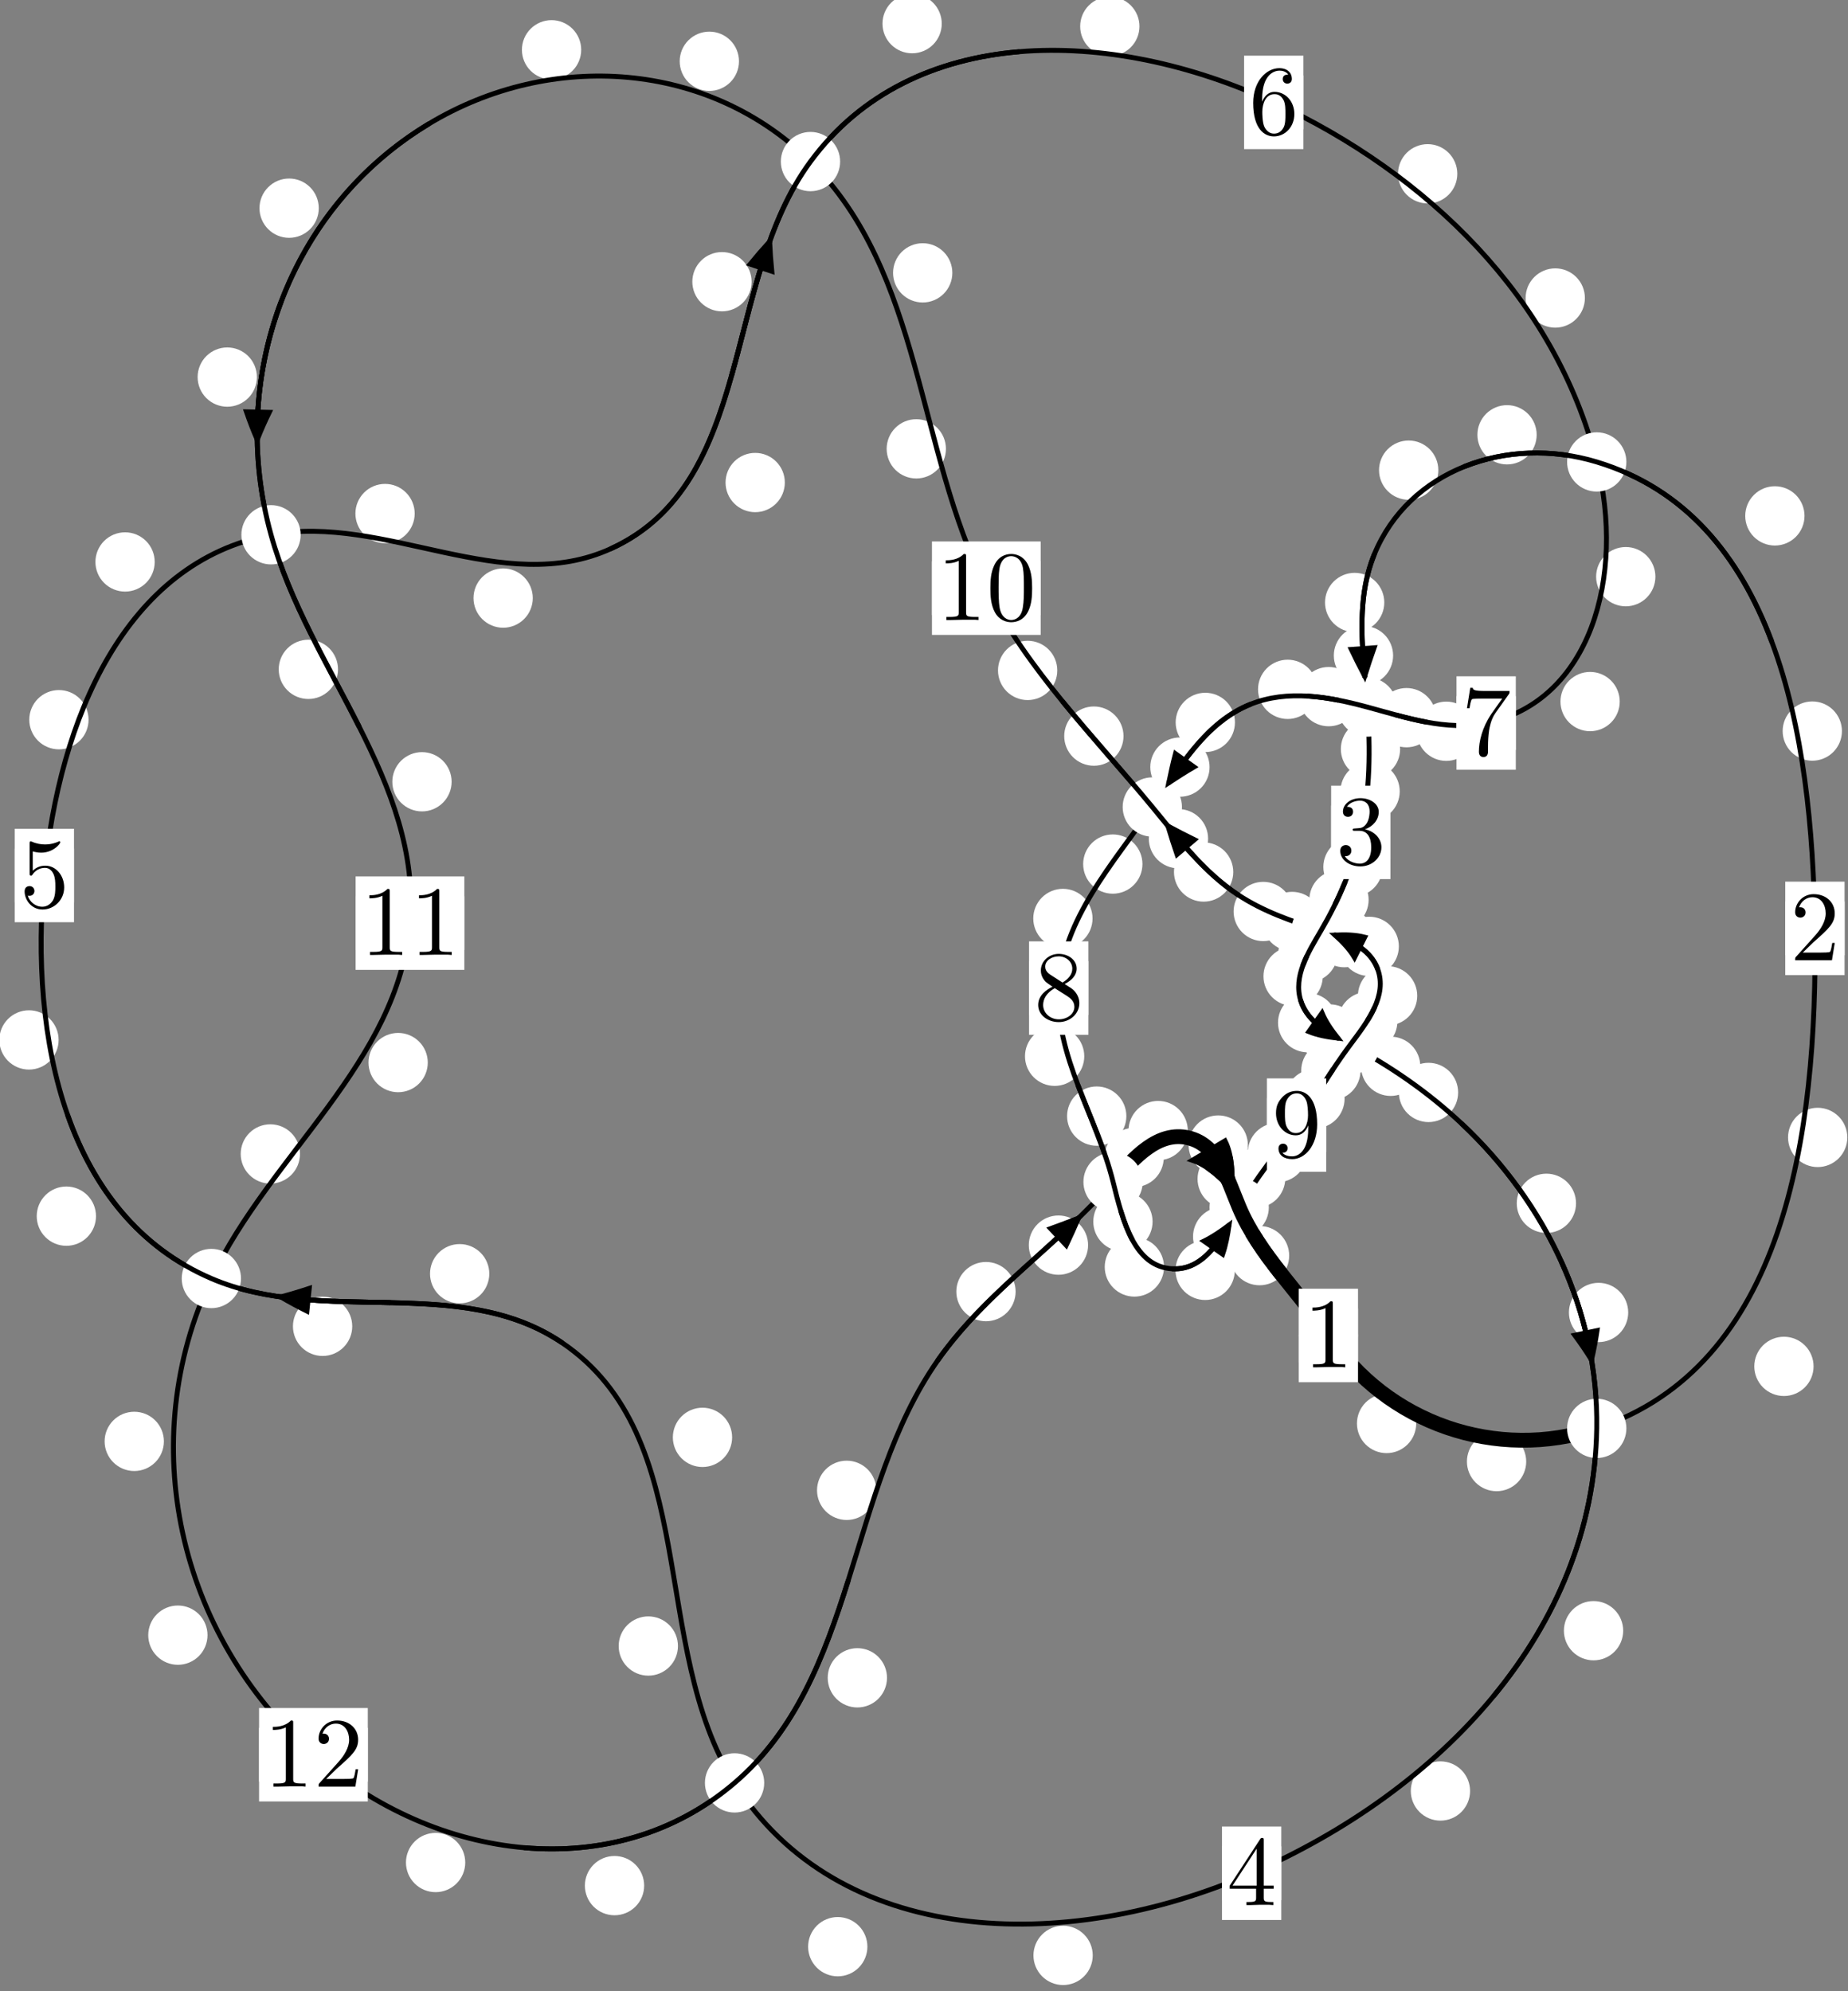 <?xml version="1.0"?>
<!-- Created by MetaPost 1.999 on 2021.07.06:0005 -->
<svg version="1.1" xmlns="http://www.w3.org/2000/svg" xmlns:xlink="http://www.w3.org/1999/xlink" width="186.335" height="200.723" viewBox="0 0 186.335 200.723">
<rect x="0" y="0" width="186.335" height="200.723" fill="#808080" stroke="none"/>
<!-- Original BoundingBox: -161.067429 -56.119904 25.267227 144.603531 -->
  <defs>
    <g transform="scale(0.01,0.01)" id="GLYPHcmr10_48">
      <path style="fill-rule: evenodd;" d="M460 -320C460 -400,455 -480,420 -554C374 -650,292 -666,250 -666C190 -666,117 -640,76 -547C44 -478,39 -400,39 -320C39 -245,43 -155,84 -79C127 2,200 22,249 22C303 22,379 1,423 -94C455 -163,460 -241,460 -320M249 -0C210 -0,151 -25,133 -121C122 -181,122 -273,122 -332C122 -396,122 -462,130 -516C149 -635,224 -644,249 -644C282 -644,348 -626,367 -527C377 -471,377 -395,377 -332C377 -257,377 -189,366 -125C351 -30,294 -0,249 -0"></path>
    </g>
    <g transform="scale(0.01,0.01)" id="GLYPHcmr10_49">
      <path style="fill-rule: evenodd;" d="M294 -640C294 -664,294 -666,271 -666C209 -602,121 -602,89 -602L89 -571C109 -571,168 -571,220 -597L220 -79C220 -43,217 -31,127 -31L95 -31L95 -0L257 -0L130 -3L217 -3L257 -3L297 -3L384 -3L419 -0L419 -31L387 -31C297 -31,294 -42,294 -79"></path>
    </g>
    <g transform="scale(0.01,0.01)" id="GLYPHcmr10_50">
      <path style="fill-rule: evenodd;" d="M127 -77L233 -180C389 -318,449 -372,449 -472C449 -586,359 -666,237 -666C124 -666,50 -574,50 -485C50 -429,100 -429,103 -429C120 -429,155 -441,155 -482C155 -508,137 -534,102 -534C94 -534,92 -534,89 -533C112 -598,166 -635,224 -635C315 -635,358 -554,358 -472C358 -392,308 -313,253 -251L61 -37C50 -26,50 -24,50 -0L421 -0L449 -174L424 -174C419 -144,412 -100,402 -85C395 -77,329 -77,307 -77"></path>
    </g>
    <g transform="scale(0.01,0.01)" id="GLYPHcmr10_51">
      <path style="fill-rule: evenodd;" d="M290 -352C372 -379,430 -449,430 -528C430 -610,342 -666,246 -666C145 -666,69 -606,69 -530C69 -497,91 -478,120 -478C151 -478,171 -500,171 -529C171 -579,124 -579,109 -579C140 -628,206 -641,242 -641C283 -641,338 -619,338 -529C338 -517,336 -459,310 -415C280 -367,246 -364,221 -363C213 -362,189 -360,182 -360C174 -359,167 -358,167 -348C167 -337,174 -337,191 -337L235 -337C317 -337,354 -269,354 -171C354 -35,285 -6,241 -6C198 -6,123 -23,88 -82C123 -77,154 -99,154 -137C154 -173,127 -193,98 -193C74 -193,42 -179,42 -135C42 -44,135 22,244 22C366 22,457 -69,457 -171C457 -253,394 -331,290 -352"></path>
    </g>
    <g transform="scale(0.01,0.01)" id="GLYPHcmr10_52">
      <path style="fill-rule: evenodd;" d="M294 -165L294 -78C294 -42,292 -31,218 -31L197 -31L197 -0L332 -0L238 -3L290 -3L332 -3L374 -3L427 -3L468 -0L468 -31L447 -31C373 -31,371 -42,371 -78L371 -165L471 -165L471 -196L371 -196L371 -651C371 -671,371 -677,355 -677C346 -677,343 -677,335 -665L28 -196L28 -165M300 -196L56 -196L300 -569"></path>
    </g>
    <g transform="scale(0.01,0.01)" id="GLYPHcmr10_53">
      <path style="fill-rule: evenodd;" d="M449 -201C449 -320,367 -420,259 -420C211 -420,168 -404,132 -369L132 -564C152 -558,185 -551,217 -551C340 -551,410 -642,410 -655C410 -661,407 -666,400 -666C399 -666,397 -666,392 -663C372 -654,323 -634,256 -634C216 -634,170 -641,123 -662C115 -665,113 -665,111 -665C101 -665,101 -657,101 -641L101 -345C101 -327,101 -319,115 -319C122 -319,124 -322,128 -328C139 -344,176 -398,257 -398C309 -398,334 -352,342 -334C358 -297,360 -258,360 -208C360 -173,360 -113,336 -71C312 -32,275 -6,229 -6C156 -6,99 -59,82 -118C85 -117,88 -116,99 -116C132 -116,149 -141,149 -165C149 -189,132 -214,99 -214C85 -214,50 -207,50 -161C50 -75,119 22,231 22C347 22,449 -74,449 -201"></path>
    </g>
    <g transform="scale(0.01,0.01)" id="GLYPHcmr10_54">
      <path style="fill-rule: evenodd;" d="M132 -328L132 -352C132 -605,256 -641,307 -641C331 -641,373 -635,395 -601C380 -601,340 -601,340 -556C340 -525,364 -510,386 -510C402 -510,432 -519,432 -558C432 -618,388 -666,305 -666C177 -666,42 -537,42 -316C42 -49,158 22,251 22C362 22,457 -72,457 -204C457 -331,368 -427,257 -427C189 -427,152 -376,132 -328M251 -6C188 -6,158 -66,152 -81C134 -128,134 -208,134 -226C134 -304,166 -404,256 -404C272 -404,318 -404,349 -342C367 -305,367 -254,367 -205C367 -157,367 -107,350 -71C320 -11,274 -6,251 -6"></path>
    </g>
    <g transform="scale(0.01,0.01)" id="GLYPHcmr10_55">
      <path style="fill-rule: evenodd;" d="M476 -609C485 -621,485 -623,485 -644L242 -644C120 -644,118 -657,114 -676L89 -676L56 -470L81 -470C84 -486,93 -549,106 -561C113 -567,191 -567,204 -567L411 -567C400 -551,321 -442,299 -409C209 -274,176 -135,176 -33C176 -23,176 22,222 22C268 22,268 -23,268 -33L268 -84C268 -139,271 -194,279 -248C283 -271,297 -357,341 -419"></path>
    </g>
    <g transform="scale(0.01,0.01)" id="GLYPHcmr10_56">
      <path style="fill-rule: evenodd;" d="M163 -457C117 -487,113 -521,113 -538C113 -599,178 -641,249 -641C322 -641,386 -589,386 -517C386 -460,347 -412,287 -377M309 -362C381 -399,430 -451,430 -517C430 -609,341 -666,250 -666C150 -666,69 -592,69 -499C69 -481,71 -436,113 -389C124 -377,161 -352,186 -335C128 -306,42 -250,42 -151C42 -45,144 22,249 22C362 22,457 -61,457 -168C457 -204,446 -249,408 -291C389 -312,373 -322,309 -362M209 -320L332 -242C360 -223,407 -193,407 -132C407 -58,332 -6,250 -6C164 -6,92 -68,92 -151C92 -209,124 -273,209 -320"></path>
    </g>
    <g transform="scale(0.01,0.01)" id="GLYPHcmr10_57">
      <path style="fill-rule: evenodd;" d="M367 -318L367 -286C367 -52,263 -6,205 -6C188 -6,134 -8,107 -42C151 -42,159 -71,159 -88C159 -119,135 -134,113 -134C97 -134,67 -125,67 -86C67 -19,121 22,206 22C335 22,457 -114,457 -329C457 -598,342 -666,253 -666C198 -666,149 -648,106 -603C65 -558,42 -516,42 -441C42 -316,130 -218,242 -218C303 -218,344 -260,367 -318M243 -241C227 -241,181 -241,150 -304C132 -341,132 -391,132 -440C132 -494,132 -541,153 -578C180 -628,218 -641,253 -641C299 -641,332 -607,349 -562C361 -530,365 -467,365 -421C365 -338,331 -241,243 -241"></path>
    </g>
  </defs>
  <path d="M142.799 143.507C142.799 142.714,142.484 141.954,141.924 141.393C141.363 140.833,140.603 140.518,139.811 140.518C139.018 140.518,138.258 140.833,137.697 141.393C137.137 141.954,136.822 142.714,136.822 143.507C136.822 144.299,137.137 145.06,137.697 145.62C138.258 146.181,139.018 146.495,139.811 146.495C140.603 146.495,141.363 146.181,141.924 145.62C142.484 145.06,142.799 144.299,142.799 143.507Z" style="fill: rgb(100%,100%,100%);stroke: none;"></path>
  <path d="M136.928 134.633C136.928 133.841,136.613 133.081,136.052 132.52C135.492 131.96,134.732 131.645,133.939 131.645C133.146 131.645,132.386 131.96,131.826 132.52C131.265 133.081,130.95 133.841,130.95 134.633C130.95 135.426,131.265 136.186,131.826 136.747C132.386 137.307,133.146 137.622,133.939 137.622C134.732 137.622,135.492 137.307,136.052 136.747C136.613 136.186,136.928 135.426,136.928 134.633Z" style="fill: rgb(100%,100%,100%);stroke: none;"></path>
  <path d="M182.863 137.749C182.863 136.957,182.548 136.196,181.988 135.636C181.427 135.075,180.667 134.761,179.875 134.761C179.082 134.761,178.322 135.075,177.761 135.636C177.201 136.196,176.886 136.957,176.886 137.749C176.886 138.542,177.201 139.302,177.761 139.863C178.322 140.423,179.082 140.738,179.875 140.738C180.667 140.738,181.427 140.423,181.988 139.863C182.548 139.302,182.863 138.542,182.863 137.749Z" style="fill: rgb(100%,100%,100%);stroke: none;"></path>
  <path d="M153.888 147.345C153.888 146.552,153.573 145.792,153.013 145.232C152.452 144.671,151.692 144.356,150.9 144.356C150.107 144.356,149.347 144.671,148.786 145.232C148.226 145.792,147.911 146.552,147.911 147.345C147.911 148.138,148.226 148.898,148.786 149.458C149.347 150.019,150.107 150.334,150.9 150.334C151.692 150.334,152.452 150.019,153.013 149.458C153.573 148.898,153.888 148.138,153.888 147.345Z" style="fill: rgb(100%,100%,100%);stroke: none;"></path>
  <path d="M185.724 73.702C185.724 72.91,185.409 72.15,184.849 71.589C184.288 71.029,183.528 70.714,182.735 70.714C181.943 70.714,181.183 71.029,180.622 71.589C180.062 72.15,179.747 72.91,179.747 73.702C179.747 74.495,180.062 75.255,180.622 75.816C181.183 76.376,181.943 76.691,182.735 76.691C183.528 76.691,184.288 76.376,184.849 75.816C185.409 75.255,185.724 74.495,185.724 73.702Z" style="fill: rgb(100%,100%,100%);stroke: none;"></path>
  <path d="M186.267 114.668C186.267 113.875,185.952 113.115,185.392 112.555C184.831 111.994,184.071 111.679,183.278 111.679C182.486 111.679,181.726 111.994,181.165 112.555C180.605 113.115,180.29 113.875,180.29 114.668C180.29 115.461,180.605 116.221,181.165 116.781C181.726 117.342,182.486 117.657,183.278 117.657C184.071 117.657,184.831 117.342,185.392 116.781C185.952 116.221,186.267 115.461,186.267 114.668Z" style="fill: rgb(100%,100%,100%);stroke: none;"></path>
  <path d="M154.944 43.833C154.944 43.04,154.629 42.28,154.069 41.719C153.508 41.159,152.748 40.844,151.955 40.844C151.163 40.844,150.403 41.159,149.842 41.719C149.282 42.28,148.967 43.04,148.967 43.833C148.967 44.625,149.282 45.386,149.842 45.946C150.403 46.506,151.163 46.821,151.955 46.821C152.748 46.821,153.508 46.506,154.069 45.946C154.629 45.386,154.944 44.625,154.944 43.833Z" style="fill: rgb(100%,100%,100%);stroke: none;"></path>
  <path d="M181.95 52.009C181.95 51.216,181.635 50.456,181.075 49.895C180.514 49.335,179.754 49.02,178.961 49.02C178.169 49.02,177.408 49.335,176.848 49.895C176.287 50.456,175.973 51.216,175.973 52.009C175.973 52.801,176.287 53.561,176.848 54.122C177.408 54.682,178.169 54.997,178.961 54.997C179.754 54.997,180.514 54.682,181.075 54.122C181.635 53.561,181.95 52.801,181.95 52.009Z" style="fill: rgb(100%,100%,100%);stroke: none;"></path>
  <path d="M139.579 60.739C139.579 59.946,139.264 59.186,138.704 58.625C138.143 58.065,137.383 57.75,136.59 57.75C135.798 57.75,135.037 58.065,134.477 58.625C133.916 59.186,133.602 59.946,133.602 60.739C133.602 61.531,133.916 62.292,134.477 62.852C135.037 63.412,135.798 63.727,136.59 63.727C137.383 63.727,138.143 63.412,138.704 62.852C139.264 62.292,139.579 61.531,139.579 60.739Z" style="fill: rgb(100%,100%,100%);stroke: none;"></path>
  <path d="M145.027 47.398C145.027 46.605,144.712 45.845,144.151 45.284C143.591 44.724,142.831 44.409,142.038 44.409C141.245 44.409,140.485 44.724,139.925 45.284C139.364 45.845,139.049 46.605,139.049 47.398C139.049 48.19,139.364 48.95,139.925 49.511C140.485 50.071,141.245 50.386,142.038 50.386C142.831 50.386,143.591 50.071,144.151 49.511C144.712 48.95,145.027 48.19,145.027 47.398Z" style="fill: rgb(100%,100%,100%);stroke: none;"></path>
  <path d="M141.176 75.512C141.176 74.719,140.861 73.959,140.3 73.398C139.74 72.838,138.979 72.523,138.187 72.523C137.394 72.523,136.634 72.838,136.073 73.398C135.513 73.959,135.198 74.719,135.198 75.512C135.198 76.304,135.513 77.064,136.073 77.625C136.634 78.185,137.394 78.5,138.187 78.5C138.979 78.5,139.74 78.185,140.3 77.625C140.861 77.064,141.176 76.304,141.176 75.512Z" style="fill: rgb(100%,100%,100%);stroke: none;"></path>
  <path d="M140.468 66.089C140.468 65.297,140.153 64.537,139.592 63.976C139.032 63.416,138.272 63.101,137.479 63.101C136.686 63.101,135.926 63.416,135.366 63.976C134.805 64.537,134.49 65.297,134.49 66.089C134.49 66.882,134.805 67.642,135.366 68.203C135.926 68.763,136.686 69.078,137.479 69.078C138.272 69.078,139.032 68.763,139.592 68.203C140.153 67.642,140.468 66.882,140.468 66.089Z" style="fill: rgb(100%,100%,100%);stroke: none;"></path>
  <path d="M139.41 87.406C139.41 86.613,139.095 85.853,138.534 85.292C137.974 84.732,137.214 84.417,136.421 84.417C135.628 84.417,134.868 84.732,134.308 85.292C133.747 85.853,133.432 86.613,133.432 87.406C133.432 88.198,133.747 88.958,134.308 89.519C134.868 90.079,135.628 90.394,136.421 90.394C137.214 90.394,137.974 90.079,138.534 89.519C139.095 88.958,139.41 88.198,139.41 87.406Z" style="fill: rgb(100%,100%,100%);stroke: none;"></path>
  <path d="M141.136 79.78C141.136 78.987,140.821 78.227,140.261 77.666C139.7 77.106,138.94 76.791,138.148 76.791C137.355 76.791,136.595 77.106,136.034 77.666C135.474 78.227,135.159 78.987,135.159 79.78C135.159 80.572,135.474 81.332,136.034 81.893C136.595 82.453,137.355 82.768,138.148 82.768C138.94 82.768,139.7 82.453,140.261 81.893C140.821 81.332,141.136 80.572,141.136 79.78Z" style="fill: rgb(100%,100%,100%);stroke: none;"></path>
  <path d="M134.881 96.037C134.881 95.244,134.566 94.484,134.006 93.924C133.445 93.363,132.685 93.048,131.892 93.048C131.1 93.048,130.339 93.363,129.779 93.924C129.219 94.484,128.904 95.244,128.904 96.037C128.904 96.83,129.219 97.59,129.779 98.15C130.339 98.711,131.1 99.026,131.892 99.026C132.685 99.026,133.445 98.711,134.006 98.15C134.566 97.59,134.881 96.83,134.881 96.037Z" style="fill: rgb(100%,100%,100%);stroke: none;"></path>
  <path d="M137.999 90.716C137.999 89.923,137.684 89.163,137.123 88.602C136.563 88.042,135.802 87.727,135.01 87.727C134.217 87.727,133.457 88.042,132.896 88.602C132.336 89.163,132.021 89.923,132.021 90.716C132.021 91.508,132.336 92.269,132.896 92.829C133.457 93.39,134.217 93.705,135.01 93.705C135.802 93.705,136.563 93.39,137.123 92.829C137.684 92.269,137.999 91.508,137.999 90.716Z" style="fill: rgb(100%,100%,100%);stroke: none;"></path>
  <path d="M134.841 103.1C134.841 102.308,134.526 101.548,133.965 100.987C133.405 100.427,132.645 100.112,131.852 100.112C131.059 100.112,130.299 100.427,129.739 100.987C129.178 101.548,128.863 102.308,128.863 103.1C128.863 103.893,129.178 104.653,129.739 105.214C130.299 105.774,131.059 106.089,131.852 106.089C132.645 106.089,133.405 105.774,133.965 105.214C134.526 104.653,134.841 103.893,134.841 103.1Z" style="fill: rgb(100%,100%,100%);stroke: none;"></path>
  <path d="M133.374 98.423C133.374 97.631,133.059 96.87,132.498 96.31C131.938 95.749,131.178 95.435,130.385 95.435C129.592 95.435,128.832 95.749,128.272 96.31C127.711 96.87,127.396 97.631,127.396 98.423C127.396 99.216,127.711 99.976,128.272 100.537C128.832 101.097,129.592 101.412,130.385 101.412C131.178 101.412,131.938 101.097,132.498 100.537C133.059 99.976,133.374 99.216,133.374 98.423Z" style="fill: rgb(100%,100%,100%);stroke: none;"></path>
  <path d="M143.209 107.497C143.209 106.705,142.894 105.945,142.334 105.384C141.773 104.824,141.013 104.509,140.22 104.509C139.428 104.509,138.668 104.824,138.107 105.384C137.547 105.945,137.232 106.705,137.232 107.497C137.232 108.29,137.547 109.05,138.107 109.611C138.668 110.171,139.428 110.486,140.22 110.486C141.013 110.486,141.773 110.171,142.334 109.611C142.894 109.05,143.209 108.29,143.209 107.497Z" style="fill: rgb(100%,100%,100%);stroke: none;"></path>
  <path d="M137.073 104.242C137.073 103.449,136.758 102.689,136.198 102.128C135.637 101.568,134.877 101.253,134.085 101.253C133.292 101.253,132.532 101.568,131.971 102.128C131.411 102.689,131.096 103.449,131.096 104.242C131.096 105.034,131.411 105.794,131.971 106.355C132.532 106.915,133.292 107.23,134.085 107.23C134.877 107.23,135.637 106.915,136.198 106.355C136.758 105.794,137.073 105.034,137.073 104.242Z" style="fill: rgb(100%,100%,100%);stroke: none;"></path>
  <path d="M158.913 121.309C158.913 120.517,158.598 119.757,158.038 119.196C157.477 118.636,156.717 118.321,155.924 118.321C155.132 118.321,154.372 118.636,153.811 119.196C153.251 119.757,152.936 120.517,152.936 121.309C152.936 122.102,153.251 122.862,153.811 123.423C154.372 123.983,155.132 124.298,155.924 124.298C156.717 124.298,157.477 123.983,158.038 123.423C158.598 122.862,158.913 122.102,158.913 121.309Z" style="fill: rgb(100%,100%,100%);stroke: none;"></path>
  <path d="M147.025 110.133C147.025 109.34,146.71 108.58,146.15 108.02C145.589 107.459,144.829 107.144,144.036 107.144C143.244 107.144,142.484 107.459,141.923 108.02C141.363 108.58,141.048 109.34,141.048 110.133C141.048 110.926,141.363 111.686,141.923 112.246C142.484 112.807,143.244 113.122,144.036 113.122C144.829 113.122,145.589 112.807,146.15 112.246C146.71 111.686,147.025 110.926,147.025 110.133Z" style="fill: rgb(100%,100%,100%);stroke: none;"></path>
  <path d="M163.667 164.396C163.667 163.604,163.352 162.844,162.791 162.283C162.231 161.723,161.471 161.408,160.678 161.408C159.885 161.408,159.125 161.723,158.565 162.283C158.004 162.844,157.689 163.604,157.689 164.396C157.689 165.189,158.004 165.949,158.565 166.51C159.125 167.07,159.885 167.385,160.678 167.385C161.471 167.385,162.231 167.07,162.791 166.51C163.352 165.949,163.667 165.189,163.667 164.396Z" style="fill: rgb(100%,100%,100%);stroke: none;"></path>
  <path d="M164.173 132.315C164.173 131.522,163.858 130.762,163.298 130.201C162.737 129.641,161.977 129.326,161.184 129.326C160.392 129.326,159.632 129.641,159.071 130.201C158.511 130.762,158.196 131.522,158.196 132.315C158.196 133.107,158.511 133.867,159.071 134.428C159.632 134.988,160.392 135.303,161.184 135.303C161.977 135.303,162.737 134.988,163.298 134.428C163.858 133.867,164.173 133.107,164.173 132.315Z" style="fill: rgb(100%,100%,100%);stroke: none;"></path>
  <path d="M110.182 197.131C110.182 196.338,109.867 195.578,109.306 195.018C108.746 194.457,107.986 194.142,107.193 194.142C106.4 194.142,105.64 194.457,105.08 195.018C104.519 195.578,104.204 196.338,104.204 197.131C104.204 197.924,104.519 198.684,105.08 199.244C105.64 199.805,106.4 200.12,107.193 200.12C107.986 200.12,108.746 199.805,109.306 199.244C109.867 198.684,110.182 197.924,110.182 197.131Z" style="fill: rgb(100%,100%,100%);stroke: none;"></path>
  <path d="M148.229 180.557C148.229 179.764,147.914 179.004,147.354 178.443C146.793 177.883,146.033 177.568,145.24 177.568C144.448 177.568,143.687 177.883,143.127 178.443C142.567 179.004,142.252 179.764,142.252 180.557C142.252 181.349,142.567 182.109,143.127 182.67C143.687 183.23,144.448 183.545,145.24 183.545C146.033 183.545,146.793 183.23,147.354 182.67C147.914 182.109,148.229 181.349,148.229 180.557Z" style="fill: rgb(100%,100%,100%);stroke: none;"></path>
  <path d="M68.359 165.942C68.359 165.149,68.044 164.389,67.484 163.828C66.923 163.268,66.163 162.953,65.371 162.953C64.578 162.953,63.818 163.268,63.257 163.828C62.697 164.389,62.382 165.149,62.382 165.942C62.382 166.734,62.697 167.494,63.257 168.055C63.818 168.615,64.578 168.93,65.371 168.93C66.163 168.93,66.923 168.615,67.484 168.055C68.044 167.494,68.359 166.734,68.359 165.942Z" style="fill: rgb(100%,100%,100%);stroke: none;"></path>
  <path d="M87.46 196.252C87.46 195.46,87.145 194.699,86.585 194.139C86.024 193.578,85.264 193.264,84.471 193.264C83.679 193.264,82.919 193.578,82.358 194.139C81.798 194.699,81.483 195.46,81.483 196.252C81.483 197.045,81.798 197.805,82.358 198.366C82.919 198.926,83.679 199.241,84.471 199.241C85.264 199.241,86.024 198.926,86.585 198.366C87.145 197.805,87.46 197.045,87.46 196.252Z" style="fill: rgb(100%,100%,100%);stroke: none;"></path>
  <path d="M49.336 128.408C49.336 127.615,49.021 126.855,48.46 126.295C47.9 125.734,47.14 125.419,46.347 125.419C45.554 125.419,44.794 125.734,44.234 126.295C43.673 126.855,43.358 127.615,43.358 128.408C43.358 129.201,43.673 129.961,44.234 130.521C44.794 131.082,45.554 131.397,46.347 131.397C47.14 131.397,47.9 131.082,48.46 130.521C49.021 129.961,49.336 129.201,49.336 128.408Z" style="fill: rgb(100%,100%,100%);stroke: none;"></path>
  <path d="M73.821 144.906C73.821 144.113,73.506 143.353,72.946 142.792C72.385 142.232,71.625 141.917,70.833 141.917C70.04 141.917,69.28 142.232,68.719 142.792C68.159 143.353,67.844 144.113,67.844 144.906C67.844 145.698,68.159 146.459,68.719 147.019C69.28 147.58,70.04 147.895,70.833 147.895C71.625 147.895,72.385 147.58,72.946 147.019C73.506 146.459,73.821 145.698,73.821 144.906Z" style="fill: rgb(100%,100%,100%);stroke: none;"></path>
  <path d="M9.68 122.606C9.68 121.814,9.365 121.053,8.805 120.493C8.244 119.932,7.484 119.617,6.691 119.617C5.899 119.617,5.138 119.932,4.578 120.493C4.017 121.053,3.703 121.814,3.703 122.606C3.703 123.399,4.017 124.159,4.578 124.72C5.138 125.28,5.899 125.595,6.691 125.595C7.484 125.595,8.244 125.28,8.805 124.72C9.365 124.159,9.68 123.399,9.68 122.606Z" style="fill: rgb(100%,100%,100%);stroke: none;"></path>
  <path d="M35.516 133.711C35.516 132.919,35.201 132.159,34.64 131.598C34.08 131.038,33.32 130.723,32.527 130.723C31.734 130.723,30.974 131.038,30.414 131.598C29.853 132.159,29.538 132.919,29.538 133.711C29.538 134.504,29.853 135.264,30.414 135.825C30.974 136.385,31.734 136.7,32.527 136.7C33.32 136.7,34.08 136.385,34.64 135.825C35.201 135.264,35.516 134.504,35.516 133.711Z" style="fill: rgb(100%,100%,100%);stroke: none;"></path>
  <path d="M8.93 72.556C8.93 71.763,8.615 71.003,8.054 70.442C7.494 69.882,6.733 69.567,5.941 69.567C5.148 69.567,4.388 69.882,3.827 70.442C3.267 71.003,2.952 71.763,2.952 72.556C2.952 73.348,3.267 74.109,3.827 74.669C4.388 75.229,5.148 75.544,5.941 75.544C6.733 75.544,7.494 75.229,8.054 74.669C8.615 74.109,8.93 73.348,8.93 72.556Z" style="fill: rgb(100%,100%,100%);stroke: none;"></path>
  <path d="M5.91 104.839C5.91 104.046,5.595 103.286,5.035 102.726C4.474 102.165,3.714 101.85,2.921 101.85C2.129 101.85,1.368 102.165,0.808 102.726C0.248 103.286,-0.067 104.046,-0.067 104.839C-0.067 105.632,0.248 106.392,0.808 106.952C1.368 107.513,2.129 107.828,2.921 107.828C3.714 107.828,4.474 107.513,5.035 106.952C5.595 106.392,5.91 105.632,5.91 104.839Z" style="fill: rgb(100%,100%,100%);stroke: none;"></path>
  <path d="M41.814 51.772C41.814 50.979,41.499 50.219,40.938 49.659C40.378 49.098,39.618 48.783,38.825 48.783C38.032 48.783,37.272 49.098,36.712 49.659C36.151 50.219,35.836 50.979,35.836 51.772C35.836 52.565,36.151 53.325,36.712 53.885C37.272 54.446,38.032 54.761,38.825 54.761C39.618 54.761,40.378 54.446,40.938 53.885C41.499 53.325,41.814 52.565,41.814 51.772Z" style="fill: rgb(100%,100%,100%);stroke: none;"></path>
  <path d="M15.599 56.652C15.599 55.86,15.285 55.099,14.724 54.539C14.164 53.979,13.403 53.664,12.611 53.664C11.818 53.664,11.058 53.979,10.497 54.539C9.937 55.099,9.622 55.86,9.622 56.652C9.622 57.445,9.937 58.205,10.497 58.766C11.058 59.326,11.818 59.641,12.611 59.641C13.403 59.641,14.164 59.326,14.724 58.766C15.285 58.205,15.599 57.445,15.599 56.652Z" style="fill: rgb(100%,100%,100%);stroke: none;"></path>
  <path d="M79.135 48.646C79.135 47.853,78.82 47.093,78.26 46.533C77.699 45.972,76.939 45.657,76.147 45.657C75.354 45.657,74.594 45.972,74.033 46.533C73.473 47.093,73.158 47.853,73.158 48.646C73.158 49.439,73.473 50.199,74.033 50.759C74.594 51.32,75.354 51.635,76.147 51.635C76.939 51.635,77.699 51.32,78.26 50.759C78.82 50.199,79.135 49.439,79.135 48.646Z" style="fill: rgb(100%,100%,100%);stroke: none;"></path>
  <path d="M53.721 60.295C53.721 59.502,53.406 58.742,52.845 58.182C52.285 57.621,51.525 57.306,50.732 57.306C49.939 57.306,49.179 57.621,48.619 58.182C48.058 58.742,47.743 59.502,47.743 60.295C47.743 61.088,48.058 61.848,48.619 62.408C49.179 62.969,49.939 63.284,50.732 63.284C51.525 63.284,52.285 62.969,52.845 62.408C53.406 61.848,53.721 61.088,53.721 60.295Z" style="fill: rgb(100%,100%,100%);stroke: none;"></path>
  <path d="M94.958 2.385C94.958 1.593,94.643 0.832,94.083 0.272C93.522 -0.289,92.762 -0.604,91.969 -0.604C91.177 -0.604,90.416 -0.289,89.856 0.272C89.295 0.832,88.981 1.593,88.981 2.385C88.981 3.178,89.295 3.938,89.856 4.499C90.416 5.059,91.177 5.374,91.969 5.374C92.762 5.374,93.522 5.059,94.083 4.499C94.643 3.938,94.958 3.178,94.958 2.385Z" style="fill: rgb(100%,100%,100%);stroke: none;"></path>
  <path d="M75.785 28.399C75.785 27.607,75.47 26.847,74.91 26.286C74.349 25.726,73.589 25.411,72.796 25.411C72.004 25.411,71.243 25.726,70.683 26.286C70.122 26.847,69.808 27.607,69.808 28.399C69.808 29.192,70.122 29.952,70.683 30.513C71.243 31.073,72.004 31.388,72.796 31.388C73.589 31.388,74.349 31.073,74.91 30.513C75.47 29.952,75.785 29.192,75.785 28.399Z" style="fill: rgb(100%,100%,100%);stroke: none;"></path>
  <path d="M146.941 17.521C146.941 16.728,146.626 15.968,146.065 15.407C145.505 14.847,144.745 14.532,143.952 14.532C143.159 14.532,142.399 14.847,141.839 15.407C141.278 15.968,140.963 16.728,140.963 17.521C140.963 18.313,141.278 19.074,141.839 19.634C142.399 20.194,143.159 20.509,143.952 20.509C144.745 20.509,145.505 20.194,146.065 19.634C146.626 19.074,146.941 18.313,146.941 17.521Z" style="fill: rgb(100%,100%,100%);stroke: none;"></path>
  <path d="M114.892 2.657C114.892 1.864,114.577 1.104,114.016 0.544C113.456 -0.017,112.696 -0.332,111.903 -0.332C111.11 -0.332,110.35 -0.017,109.79 0.544C109.229 1.104,108.914 1.864,108.914 2.657C108.914 3.45,109.229 4.21,109.79 4.77C110.35 5.331,111.11 5.646,111.903 5.646C112.696 5.646,113.456 5.331,114.016 4.77C114.577 4.21,114.892 3.45,114.892 2.657Z" style="fill: rgb(100%,100%,100%);stroke: none;"></path>
  <path d="M166.915 58.136C166.915 57.343,166.6 56.583,166.04 56.023C165.479 55.462,164.719 55.147,163.927 55.147C163.134 55.147,162.374 55.462,161.813 56.023C161.253 56.583,160.938 57.343,160.938 58.136C160.938 58.929,161.253 59.689,161.813 60.249C162.374 60.81,163.134 61.125,163.927 61.125C164.719 61.125,165.479 60.81,166.04 60.249C166.6 59.689,166.915 58.929,166.915 58.136Z" style="fill: rgb(100%,100%,100%);stroke: none;"></path>
  <path d="M159.806 30.043C159.806 29.25,159.492 28.49,158.931 27.93C158.371 27.369,157.61 27.054,156.818 27.054C156.025 27.054,155.265 27.369,154.704 27.93C154.144 28.49,153.829 29.25,153.829 30.043C153.829 30.836,154.144 31.596,154.704 32.156C155.265 32.717,156.025 33.032,156.818 33.032C157.61 33.032,158.371 32.717,158.931 32.156C159.492 31.596,159.806 30.836,159.806 30.043Z" style="fill: rgb(100%,100%,100%);stroke: none;"></path>
  <path d="M148.82 73.72C148.82 72.927,148.505 72.167,147.944 71.607C147.384 71.046,146.624 70.731,145.831 70.731C145.038 70.731,144.278 71.046,143.718 71.607C143.157 72.167,142.842 72.927,142.842 73.72C142.842 74.513,143.157 75.273,143.718 75.833C144.278 76.394,145.038 76.709,145.831 76.709C146.624 76.709,147.384 76.394,147.944 75.833C148.505 75.273,148.82 74.513,148.82 73.72Z" style="fill: rgb(100%,100%,100%);stroke: none;"></path>
  <path d="M163.319 70.728C163.319 69.935,163.004 69.175,162.444 68.615C161.883 68.054,161.123 67.739,160.33 67.739C159.538 67.739,158.778 68.054,158.217 68.615C157.657 69.175,157.342 69.935,157.342 70.728C157.342 71.521,157.657 72.281,158.217 72.841C158.778 73.402,159.538 73.717,160.33 73.717C161.123 73.717,161.883 73.402,162.444 72.841C163.004 72.281,163.319 71.521,163.319 70.728Z" style="fill: rgb(100%,100%,100%);stroke: none;"></path>
  <path d="M136.959 70.231C136.959 69.438,136.644 68.678,136.084 68.118C135.523 67.557,134.763 67.242,133.97 67.242C133.178 67.242,132.418 67.557,131.857 68.118C131.297 68.678,130.982 69.438,130.982 70.231C130.982 71.024,131.297 71.784,131.857 72.344C132.418 72.905,133.178 73.22,133.97 73.22C134.763 73.22,135.523 72.905,136.084 72.344C136.644 71.784,136.959 71.024,136.959 70.231Z" style="fill: rgb(100%,100%,100%);stroke: none;"></path>
  <path d="M144.805 72.351C144.805 71.558,144.49 70.798,143.929 70.238C143.369 69.677,142.609 69.362,141.816 69.362C141.023 69.362,140.263 69.677,139.703 70.238C139.142 70.798,138.827 71.558,138.827 72.351C138.827 73.144,139.142 73.904,139.703 74.464C140.263 75.025,141.023 75.34,141.816 75.34C142.609 75.34,143.369 75.025,143.929 74.464C144.49 73.904,144.805 73.144,144.805 72.351Z" style="fill: rgb(100%,100%,100%);stroke: none;"></path>
  <path d="M124.521 72.829C124.521 72.036,124.206 71.276,123.645 70.716C123.085 70.155,122.325 69.84,121.532 69.84C120.739 69.84,119.979 70.155,119.419 70.716C118.858 71.276,118.543 72.036,118.543 72.829C118.543 73.622,118.858 74.382,119.419 74.942C119.979 75.503,120.739 75.818,121.532 75.818C122.325 75.818,123.085 75.503,123.645 74.942C124.206 74.382,124.521 73.622,124.521 72.829Z" style="fill: rgb(100%,100%,100%);stroke: none;"></path>
  <path d="M132.825 69.495C132.825 68.703,132.51 67.943,131.95 67.382C131.389 66.822,130.629 66.507,129.837 66.507C129.044 66.507,128.284 66.822,127.723 67.382C127.163 67.943,126.848 68.703,126.848 69.495C126.848 70.288,127.163 71.048,127.723 71.609C128.284 72.169,129.044 72.484,129.837 72.484C130.629 72.484,131.389 72.169,131.95 71.609C132.51 71.048,132.825 70.288,132.825 69.495Z" style="fill: rgb(100%,100%,100%);stroke: none;"></path>
  <path d="M115.194 87.11C115.194 86.317,114.879 85.557,114.318 84.996C113.758 84.436,112.998 84.121,112.205 84.121C111.412 84.121,110.652 84.436,110.092 84.996C109.531 85.557,109.216 86.317,109.216 87.11C109.216 87.902,109.531 88.663,110.092 89.223C110.652 89.784,111.412 90.098,112.205 90.098C112.998 90.098,113.758 89.784,114.318 89.223C114.879 88.663,115.194 87.902,115.194 87.11Z" style="fill: rgb(100%,100%,100%);stroke: none;"></path>
  <path d="M121.962 77.334C121.962 76.542,121.647 75.782,121.086 75.221C120.526 74.661,119.765 74.346,118.973 74.346C118.18 74.346,117.42 74.661,116.859 75.221C116.299 75.782,115.984 76.542,115.984 77.334C115.984 78.127,116.299 78.887,116.859 79.448C117.42 80.008,118.18 80.323,118.973 80.323C119.765 80.323,120.526 80.008,121.086 79.448C121.647 78.887,121.962 78.127,121.962 77.334Z" style="fill: rgb(100%,100%,100%);stroke: none;"></path>
  <path d="M109.327 106.486C109.327 105.694,109.012 104.934,108.452 104.373C107.891 103.813,107.131 103.498,106.339 103.498C105.546 103.498,104.786 103.813,104.225 104.373C103.665 104.934,103.35 105.694,103.35 106.486C103.35 107.279,103.665 108.039,104.225 108.6C104.786 109.16,105.546 109.475,106.339 109.475C107.131 109.475,107.891 109.16,108.452 108.6C109.012 108.039,109.327 107.279,109.327 106.486Z" style="fill: rgb(100%,100%,100%);stroke: none;"></path>
  <path d="M110.162 92.593C110.162 91.8,109.847 91.04,109.287 90.48C108.726 89.919,107.966 89.604,107.173 89.604C106.381 89.604,105.621 89.919,105.06 90.48C104.5 91.04,104.185 91.8,104.185 92.593C104.185 93.386,104.5 94.146,105.06 94.706C105.621 95.267,106.381 95.582,107.173 95.582C107.966 95.582,108.726 95.267,109.287 94.706C109.847 94.146,110.162 93.386,110.162 92.593Z" style="fill: rgb(100%,100%,100%);stroke: none;"></path>
  <path d="M116.215 123.158C116.215 122.365,115.9 121.605,115.339 121.045C114.779 120.484,114.019 120.169,113.226 120.169C112.433 120.169,111.673 120.484,111.113 121.045C110.552 121.605,110.237 122.365,110.237 123.158C110.237 123.951,110.552 124.711,111.113 125.271C111.673 125.832,112.433 126.147,113.226 126.147C114.019 126.147,114.779 125.832,115.339 125.271C115.9 124.711,116.215 123.951,116.215 123.158Z" style="fill: rgb(100%,100%,100%);stroke: none;"></path>
  <path d="M113.572 112.52C113.572 111.727,113.257 110.967,112.696 110.407C112.136 109.846,111.376 109.531,110.583 109.531C109.79 109.531,109.03 109.846,108.47 110.407C107.909 110.967,107.594 111.727,107.594 112.52C107.594 113.313,107.909 114.073,108.47 114.633C109.03 115.194,109.79 115.509,110.583 115.509C111.376 115.509,112.136 115.194,112.696 114.633C113.257 114.073,113.572 113.313,113.572 112.52Z" style="fill: rgb(100%,100%,100%);stroke: none;"></path>
  <path d="M124.506 128.069C124.506 127.276,124.191 126.516,123.631 125.956C123.07 125.395,122.31 125.08,121.517 125.08C120.725 125.08,119.964 125.395,119.404 125.956C118.843 126.516,118.529 127.276,118.529 128.069C118.529 128.862,118.843 129.622,119.404 130.182C119.964 130.743,120.725 131.058,121.517 131.058C122.31 131.058,123.07 130.743,123.631 130.182C124.191 129.622,124.506 128.862,124.506 128.069Z" style="fill: rgb(100%,100%,100%);stroke: none;"></path>
  <path d="M117.369 127.729C117.369 126.936,117.054 126.176,116.493 125.616C115.933 125.055,115.172 124.74,114.38 124.74C113.587 124.74,112.827 125.055,112.266 125.616C111.706 126.176,111.391 126.936,111.391 127.729C111.391 128.522,111.706 129.282,112.266 129.842C112.827 130.403,113.587 130.718,114.38 130.718C115.172 130.718,115.933 130.403,116.493 129.842C117.054 129.282,117.369 128.522,117.369 127.729Z" style="fill: rgb(100%,100%,100%);stroke: none;"></path>
  <path d="M129.596 118.78C129.596 117.988,129.281 117.228,128.721 116.667C128.16 116.107,127.4 115.792,126.608 115.792C125.815 115.792,125.055 116.107,124.494 116.667C123.934 117.228,123.619 117.988,123.619 118.78C123.619 119.573,123.934 120.333,124.494 120.894C125.055 121.454,125.815 121.769,126.608 121.769C127.4 121.769,128.16 121.454,128.721 120.894C129.281 120.333,129.596 119.573,129.596 118.78Z" style="fill: rgb(100%,100%,100%);stroke: none;"></path>
  <path d="M126.273 124.665C126.273 123.872,125.958 123.112,125.398 122.551C124.837 121.991,124.077 121.676,123.284 121.676C122.492 121.676,121.731 121.991,121.171 122.551C120.61 123.112,120.295 123.872,120.295 124.665C120.295 125.457,120.61 126.218,121.171 126.778C121.731 127.339,122.492 127.653,123.284 127.653C124.077 127.653,124.837 127.339,125.398 126.778C125.958 126.218,126.273 125.457,126.273 124.665Z" style="fill: rgb(100%,100%,100%);stroke: none;"></path>
  <path d="M135.575 110.763C135.575 109.97,135.26 109.21,134.7 108.649C134.139 108.089,133.379 107.774,132.586 107.774C131.794 107.774,131.033 108.089,130.473 108.649C129.912 109.21,129.597 109.97,129.597 110.763C129.597 111.555,129.912 112.316,130.473 112.876C131.033 113.436,131.794 113.751,132.586 113.751C133.379 113.751,134.139 113.436,134.7 112.876C135.26 112.316,135.575 111.555,135.575 110.763Z" style="fill: rgb(100%,100%,100%);stroke: none;"></path>
  <path d="M131.792 116.194C131.792 115.401,131.477 114.641,130.917 114.081C130.356 113.52,129.596 113.205,128.803 113.205C128.011 113.205,127.25 113.52,126.69 114.081C126.129 114.641,125.815 115.401,125.815 116.194C125.815 116.987,126.129 117.747,126.69 118.307C127.25 118.868,128.011 119.183,128.803 119.183C129.596 119.183,130.356 118.868,130.917 118.307C131.477 117.747,131.792 116.987,131.792 116.194Z" style="fill: rgb(100%,100%,100%);stroke: none;"></path>
  <path d="M140.898 102.979C140.898 102.187,140.583 101.426,140.023 100.866C139.463 100.306,138.702 99.991,137.91 99.991C137.117 99.991,136.357 100.306,135.796 100.866C135.236 101.426,134.921 102.187,134.921 102.979C134.921 103.772,135.236 104.532,135.796 105.093C136.357 105.653,137.117 105.968,137.91 105.968C138.702 105.968,139.463 105.653,140.023 105.093C140.583 104.532,140.898 103.772,140.898 102.979Z" style="fill: rgb(100%,100%,100%);stroke: none;"></path>
  <path d="M137.182 107.93C137.182 107.137,136.867 106.377,136.307 105.817C135.746 105.256,134.986 104.941,134.193 104.941C133.401 104.941,132.64 105.256,132.08 105.817C131.519 106.377,131.204 107.137,131.204 107.93C131.204 108.723,131.519 109.483,132.08 110.043C132.64 110.604,133.401 110.919,134.193 110.919C134.986 110.919,135.746 110.604,136.307 110.043C136.867 109.483,137.182 108.723,137.182 107.93Z" style="fill: rgb(100%,100%,100%);stroke: none;"></path>
  <path d="M141.048 95.408C141.048 94.615,140.733 93.855,140.173 93.295C139.612 92.734,138.852 92.419,138.059 92.419C137.267 92.419,136.507 92.734,135.946 93.295C135.386 93.855,135.071 94.615,135.071 95.408C135.071 96.201,135.386 96.961,135.946 97.521C136.507 98.082,137.267 98.397,138.059 98.397C138.852 98.397,139.612 98.082,140.173 97.521C140.733 96.961,141.048 96.201,141.048 95.408Z" style="fill: rgb(100%,100%,100%);stroke: none;"></path>
  <path d="M142.9 100.388C142.9 99.596,142.585 98.835,142.024 98.275C141.464 97.715,140.704 97.4,139.911 97.4C139.118 97.4,138.358 97.715,137.798 98.275C137.237 98.835,136.922 99.596,136.922 100.388C136.922 101.181,137.237 101.941,137.798 102.502C138.358 103.062,139.118 103.377,139.911 103.377C140.704 103.377,141.464 103.062,142.024 102.502C142.585 101.941,142.9 101.181,142.9 100.388Z" style="fill: rgb(100%,100%,100%);stroke: none;"></path>
  <path d="M133.273 92.897C133.273 92.105,132.958 91.344,132.398 90.784C131.837 90.223,131.077 89.909,130.284 89.909C129.492 89.909,128.731 90.223,128.171 90.784C127.611 91.344,127.296 92.105,127.296 92.897C127.296 93.69,127.611 94.45,128.171 95.011C128.731 95.571,129.492 95.886,130.284 95.886C131.077 95.886,131.837 95.571,132.398 95.011C132.958 94.45,133.273 93.69,133.273 92.897Z" style="fill: rgb(100%,100%,100%);stroke: none;"></path>
  <path d="M138.532 94.527C138.532 93.735,138.217 92.974,137.657 92.414C137.096 91.853,136.336 91.538,135.543 91.538C134.751 91.538,133.991 91.853,133.43 92.414C132.87 92.974,132.555 93.735,132.555 94.527C132.555 95.32,132.87 96.08,133.43 96.641C133.991 97.201,134.751 97.516,135.543 97.516C136.336 97.516,137.096 97.201,137.657 96.641C138.217 96.08,138.532 95.32,138.532 94.527Z" style="fill: rgb(100%,100%,100%);stroke: none;"></path>
  <path d="M124.35 87.911C124.35 87.118,124.035 86.358,123.475 85.798C122.914 85.237,122.154 84.922,121.361 84.922C120.569 84.922,119.809 85.237,119.248 85.798C118.688 86.358,118.373 87.118,118.373 87.911C118.373 88.704,118.688 89.464,119.248 90.024C119.809 90.585,120.569 90.9,121.361 90.9C122.154 90.9,122.914 90.585,123.475 90.024C124.035 89.464,124.35 88.704,124.35 87.911Z" style="fill: rgb(100%,100%,100%);stroke: none;"></path>
  <path d="M130.362 91.889C130.362 91.097,130.047 90.337,129.487 89.776C128.926 89.216,128.166 88.901,127.373 88.901C126.581 88.901,125.82 89.216,125.26 89.776C124.7 90.337,124.385 91.097,124.385 91.889C124.385 92.682,124.7 93.442,125.26 94.003C125.82 94.563,126.581 94.878,127.373 94.878C128.166 94.878,128.926 94.563,129.487 94.003C130.047 93.442,130.362 92.682,130.362 91.889Z" style="fill: rgb(100%,100%,100%);stroke: none;"></path>
  <path d="M113.284 74.21C113.284 73.418,112.969 72.658,112.408 72.097C111.848 71.537,111.088 71.222,110.295 71.222C109.502 71.222,108.742 71.537,108.182 72.097C107.621 72.658,107.306 73.418,107.306 74.21C107.306 75.003,107.621 75.763,108.182 76.324C108.742 76.884,109.502 77.199,110.295 77.199C111.088 77.199,111.848 76.884,112.408 76.324C112.969 75.763,113.284 75.003,113.284 74.21Z" style="fill: rgb(100%,100%,100%);stroke: none;"></path>
  <path d="M121.814 84.553C121.814 83.76,121.499 83,120.939 82.439C120.378 81.879,119.618 81.564,118.825 81.564C118.033 81.564,117.272 81.879,116.712 82.439C116.152 83,115.837 83.76,115.837 84.553C115.837 85.345,116.152 86.105,116.712 86.666C117.272 87.226,118.033 87.541,118.825 87.541C119.618 87.541,120.378 87.226,120.939 86.666C121.499 86.105,121.814 85.345,121.814 84.553Z" style="fill: rgb(100%,100%,100%);stroke: none;"></path>
  <path d="M95.379 45.249C95.379 44.456,95.064 43.696,94.504 43.136C93.943 42.575,93.183 42.26,92.391 42.26C91.598 42.26,90.838 42.575,90.277 43.136C89.717 43.696,89.402 44.456,89.402 45.249C89.402 46.042,89.717 46.802,90.277 47.362C90.838 47.923,91.598 48.238,92.391 48.238C93.183 48.238,93.943 47.923,94.504 47.362C95.064 46.802,95.379 46.042,95.379 45.249Z" style="fill: rgb(100%,100%,100%);stroke: none;"></path>
  <path d="M106.607 67.589C106.607 66.796,106.292 66.036,105.731 65.475C105.171 64.915,104.411 64.6,103.618 64.6C102.825 64.6,102.065 64.915,101.505 65.475C100.944 66.036,100.629 66.796,100.629 67.589C100.629 68.381,100.944 69.141,101.505 69.702C102.065 70.262,102.825 70.577,103.618 70.577C104.411 70.577,105.171 70.262,105.731 69.702C106.292 69.141,106.607 68.381,106.607 67.589Z" style="fill: rgb(100%,100%,100%);stroke: none;"></path>
  <path d="M74.513 6.178C74.513 5.385,74.198 4.625,73.637 4.065C73.077 3.504,72.317 3.189,71.524 3.189C70.731 3.189,69.971 3.504,69.411 4.065C68.85 4.625,68.535 5.385,68.535 6.178C68.535 6.971,68.85 7.731,69.411 8.291C69.971 8.852,70.731 9.167,71.524 9.167C72.317 9.167,73.077 8.852,73.637 8.291C74.198 7.731,74.513 6.971,74.513 6.178Z" style="fill: rgb(100%,100%,100%);stroke: none;"></path>
  <path d="M96.025 27.508C96.025 26.715,95.71 25.955,95.15 25.394C94.589 24.834,93.829 24.519,93.037 24.519C92.244 24.519,91.484 24.834,90.923 25.394C90.363 25.955,90.048 26.715,90.048 27.508C90.048 28.3,90.363 29.06,90.923 29.621C91.484 30.181,92.244 30.496,93.037 30.496C93.829 30.496,94.589 30.181,95.15 29.621C95.71 29.06,96.025 28.3,96.025 27.508Z" style="fill: rgb(100%,100%,100%);stroke: none;"></path>
  <path d="M32.142 20.987C32.142 20.194,31.827 19.434,31.266 18.874C30.706 18.313,29.946 17.998,29.153 17.998C28.36 17.998,27.6 18.313,27.04 18.874C26.479 19.434,26.164 20.194,26.164 20.987C26.164 21.78,26.479 22.54,27.04 23.1C27.6 23.661,28.36 23.976,29.153 23.976C29.946 23.976,30.706 23.661,31.266 23.1C31.827 22.54,32.142 21.78,32.142 20.987Z" style="fill: rgb(100%,100%,100%);stroke: none;"></path>
  <path d="M58.603 5.019C58.603 4.226,58.288 3.466,57.727 2.906C57.167 2.345,56.407 2.03,55.614 2.03C54.821 2.03,54.061 2.345,53.501 2.906C52.94 3.466,52.625 4.226,52.625 5.019C52.625 5.812,52.94 6.572,53.501 7.132C54.061 7.693,54.821 8.008,55.614 8.008C56.407 8.008,57.167 7.693,57.727 7.132C58.288 6.572,58.603 5.812,58.603 5.019Z" style="fill: rgb(100%,100%,100%);stroke: none;"></path>
  <path d="M34.082 67.48C34.082 66.687,33.767 65.927,33.206 65.366C32.646 64.806,31.886 64.491,31.093 64.491C30.3 64.491,29.54 64.806,28.98 65.366C28.419 65.927,28.104 66.687,28.104 67.48C28.104 68.272,28.419 69.033,28.98 69.593C29.54 70.154,30.3 70.468,31.093 70.468C31.886 70.468,32.646 70.154,33.206 69.593C33.767 69.033,34.082 68.272,34.082 67.48Z" style="fill: rgb(100%,100%,100%);stroke: none;"></path>
  <path d="M25.904 38.015C25.904 37.223,25.589 36.463,25.029 35.902C24.468 35.342,23.708 35.027,22.916 35.027C22.123 35.027,21.363 35.342,20.802 35.902C20.242 36.463,19.927 37.223,19.927 38.015C19.927 38.808,20.242 39.568,20.802 40.129C21.363 40.689,22.123 41.004,22.916 41.004C23.708 41.004,24.468 40.689,25.029 40.129C25.589 39.568,25.904 38.808,25.904 38.015Z" style="fill: rgb(100%,100%,100%);stroke: none;"></path>
  <path d="M43.133 107.122C43.133 106.329,42.819 105.569,42.258 105.009C41.698 104.448,40.937 104.133,40.145 104.133C39.352 104.133,38.592 104.448,38.031 105.009C37.471 105.569,37.156 106.329,37.156 107.122C37.156 107.915,37.471 108.675,38.031 109.235C38.592 109.796,39.352 110.111,40.145 110.111C40.937 110.111,41.698 109.796,42.258 109.235C42.819 108.675,43.133 107.915,43.133 107.122Z" style="fill: rgb(100%,100%,100%);stroke: none;"></path>
  <path d="M45.537 78.813C45.537 78.02,45.222 77.26,44.661 76.699C44.101 76.139,43.341 75.824,42.548 75.824C41.755 75.824,40.995 76.139,40.435 76.699C39.874 77.26,39.559 78.02,39.559 78.813C39.559 79.605,39.874 80.365,40.435 80.926C40.995 81.486,41.755 81.801,42.548 81.801C43.341 81.801,44.101 81.486,44.661 80.926C45.222 80.365,45.537 79.605,45.537 78.813Z" style="fill: rgb(100%,100%,100%);stroke: none;"></path>
  <path d="M16.526 145.31C16.526 144.518,16.211 143.757,15.651 143.197C15.09 142.636,14.33 142.322,13.538 142.322C12.745 142.322,11.985 142.636,11.424 143.197C10.864 143.757,10.549 144.518,10.549 145.31C10.549 146.103,10.864 146.863,11.424 147.424C11.985 147.984,12.745 148.299,13.538 148.299C14.33 148.299,15.09 147.984,15.651 147.424C16.211 146.863,16.526 146.103,16.526 145.31Z" style="fill: rgb(100%,100%,100%);stroke: none;"></path>
  <path d="M30.247 116.333C30.247 115.541,29.932 114.78,29.372 114.22C28.811 113.659,28.051 113.345,27.258 113.345C26.466 113.345,25.706 113.659,25.145 114.22C24.585 114.78,24.27 115.541,24.27 116.333C24.27 117.126,24.585 117.886,25.145 118.447C25.706 119.007,26.466 119.322,27.258 119.322C28.051 119.322,28.811 119.007,29.372 118.447C29.932 117.886,30.247 117.126,30.247 116.333Z" style="fill: rgb(100%,100%,100%);stroke: none;"></path>
  <path d="M46.911 187.768C46.911 186.975,46.596 186.215,46.035 185.654C45.475 185.094,44.715 184.779,43.922 184.779C43.129 184.779,42.369 185.094,41.809 185.654C41.248 186.215,40.933 186.975,40.933 187.768C40.933 188.56,41.248 189.321,41.809 189.881C42.369 190.441,43.129 190.756,43.922 190.756C44.715 190.756,45.475 190.441,46.035 189.881C46.596 189.321,46.911 188.56,46.911 187.768Z" style="fill: rgb(100%,100%,100%);stroke: none;"></path>
  <path d="M20.924 164.847C20.924 164.054,20.609 163.294,20.049 162.733C19.488 162.173,18.728 161.858,17.936 161.858C17.143 161.858,16.383 162.173,15.822 162.733C15.262 163.294,14.947 164.054,14.947 164.847C14.947 165.639,15.262 166.399,15.822 166.96C16.383 167.52,17.143 167.835,17.936 167.835C18.728 167.835,19.488 167.52,20.049 166.96C20.609 166.399,20.924 165.639,20.924 164.847Z" style="fill: rgb(100%,100%,100%);stroke: none;"></path>
  <path d="M89.437 169.147C89.437 168.355,89.122 167.594,88.562 167.034C88.001 166.473,87.241 166.158,86.448 166.158C85.656 166.158,84.895 166.473,84.335 167.034C83.774 167.594,83.459 168.355,83.459 169.147C83.459 169.94,83.774 170.7,84.335 171.261C84.895 171.821,85.656 172.136,86.448 172.136C87.241 172.136,88.001 171.821,88.562 171.261C89.122 170.7,89.437 169.94,89.437 169.147Z" style="fill: rgb(100%,100%,100%);stroke: none;"></path>
  <path d="M64.951 190.097C64.951 189.304,64.636 188.544,64.075 187.984C63.515 187.423,62.755 187.108,61.962 187.108C61.169 187.108,60.409 187.423,59.849 187.984C59.288 188.544,58.973 189.304,58.973 190.097C58.973 190.89,59.288 191.65,59.849 192.21C60.409 192.771,61.169 193.086,61.962 193.086C62.755 193.086,63.515 192.771,64.075 192.21C64.636 191.65,64.951 190.89,64.951 190.097Z" style="fill: rgb(100%,100%,100%);stroke: none;"></path>
  <path d="M102.405 130.212C102.405 129.419,102.09 128.659,101.53 128.099C100.969 127.538,100.209 127.223,99.416 127.223C98.624 127.223,97.863 127.538,97.303 128.099C96.743 128.659,96.428 129.419,96.428 130.212C96.428 131.005,96.743 131.765,97.303 132.325C97.863 132.886,98.624 133.201,99.416 133.201C100.209 133.201,100.969 132.886,101.53 132.325C102.09 131.765,102.405 131.005,102.405 130.212Z" style="fill: rgb(100%,100%,100%);stroke: none;"></path>
  <path d="M88.359 150.245C88.359 149.452,88.044 148.692,87.484 148.132C86.923 147.571,86.163 147.256,85.371 147.256C84.578 147.256,83.818 147.571,83.257 148.132C82.697 148.692,82.382 149.452,82.382 150.245C82.382 151.038,82.697 151.798,83.257 152.358C83.818 152.919,84.578 153.234,85.371 153.234C86.163 153.234,86.923 152.919,87.484 152.358C88.044 151.798,88.359 151.038,88.359 150.245Z" style="fill: rgb(100%,100%,100%);stroke: none;"></path>
  <path d="M117.344 116.69C117.344 115.898,117.03 115.138,116.469 114.577C115.909 114.017,115.148 113.702,114.356 113.702C113.563 113.702,112.803 114.017,112.242 114.577C111.682 115.138,111.367 115.898,111.367 116.69C111.367 117.483,111.682 118.243,112.242 118.804C112.803 119.364,113.563 119.679,114.356 119.679C115.148 119.679,115.909 119.364,116.469 118.804C117.03 118.243,117.344 117.483,117.344 116.69Z" style="fill: rgb(100%,100%,100%);stroke: none;"></path>
  <path d="M109.713 125.526C109.713 124.734,109.398 123.973,108.837 123.413C108.277 122.852,107.517 122.537,106.724 122.537C105.931 122.537,105.171 122.852,104.611 123.413C104.05 123.973,103.735 124.734,103.735 125.526C103.735 126.319,104.05 127.079,104.611 127.64C105.171 128.2,105.931 128.515,106.724 128.515C107.517 128.515,108.277 128.2,108.837 127.64C109.398 127.079,109.713 126.319,109.713 125.526Z" style="fill: rgb(100%,100%,100%);stroke: none;"></path>
  <path d="M125.824 115.436C125.824 114.644,125.509 113.883,124.949 113.323C124.388 112.762,123.628 112.448,122.836 112.448C122.043 112.448,121.283 112.762,120.722 113.323C120.162 113.883,119.847 114.644,119.847 115.436C119.847 116.229,120.162 116.989,120.722 117.55C121.283 118.11,122.043 118.425,122.836 118.425C123.628 118.425,124.388 118.11,124.949 117.55C125.509 116.989,125.824 116.229,125.824 115.436Z" style="fill: rgb(100%,100%,100%);stroke: none;"></path>
  <path d="M119.766 113.977C119.766 113.184,119.451 112.424,118.89 111.864C118.33 111.303,117.57 110.988,116.777 110.988C115.984 110.988,115.224 111.303,114.664 111.864C114.103 112.424,113.788 113.184,113.788 113.977C113.788 114.77,114.103 115.53,114.664 116.09C115.224 116.651,115.984 116.966,116.777 116.966C117.57 116.966,118.33 116.651,118.89 116.09C119.451 115.53,119.766 114.77,119.766 113.977Z" style="fill: rgb(100%,100%,100%);stroke: none;"></path>
  <path d="M129.99 126.585C129.99 125.792,129.675 125.032,129.115 124.472C128.555 123.911,127.794 123.596,127.002 123.596C126.209 123.596,125.449 123.911,124.888 124.472C124.328 125.032,124.013 125.792,124.013 126.585C124.013 127.378,124.328 128.138,124.888 128.698C125.449 129.259,126.209 129.574,127.002 129.574C127.794 129.574,128.555 129.259,129.115 128.698C129.675 128.138,129.99 127.378,129.99 126.585Z" style="fill: rgb(100%,100%,100%);stroke: none;"></path>
  <path d="M126.729 118.856C126.729 118.063,126.414 117.303,125.853 116.742C125.293 116.182,124.533 115.867,123.74 115.867C122.947 115.867,122.187 116.182,121.627 116.742C121.066 117.303,120.751 118.063,120.751 118.856C120.751 119.648,121.066 120.409,121.627 120.969C122.187 121.53,122.947 121.845,123.74 121.845C124.533 121.845,125.293 121.53,125.853 120.969C126.414 120.409,126.729 119.648,126.729 118.856Z" style="fill: rgb(100%,100%,100%);stroke: none;"></path>
  <path d="M133.939 134.633C139.811 143.507,150.9 147.345,161 144C179.875 137.749,183.278 114.668,182.999 93.592C182.735 73.702,178.961 52.009,161 46.571C151.955 43.833,142.038 47.398,138.567 55.898C136.59 60.739,137.479 66.089,137.869 71.284C138.187 75.512,138.148 79.78,137.211 83.917C136.421 87.406,135.01 90.716,133.202 93.802C131.892 96.037,130.385 98.423,131.156 100.883C131.852 103.1,134.085 104.242,136.142 105.333C140.22 107.497,144.036 110.133,147.4 113.296C155.924 121.309,161.184 132.315,161 144C160.678 164.396,145.24 180.557,126.204 188.85C107.193 197.131,84.471 196.252,74.066 179.741C65.371 165.942,70.833 144.906,56.63 135.336C46.347 128.408,32.527 133.711,21.312 128.891C6.691 122.606,2.921 104.839,4.472 88.262C5.941 72.556,12.611 56.652,27.327 53.912C38.825 51.772,50.732 60.295,61.622 55.304C76.147 48.646,72.796 28.399,81.722 16.289C91.969 2.385,111.903 2.657,128.431 10.322C143.952 17.521,156.818 30.043,161 46.571C163.927 58.136,160.33 70.728,149.848 72.891C145.831 73.72,141.816 72.351,137.869 71.284C133.97 70.231,129.837 69.495,126.087 71C121.532 72.829,118.973 77.334,116.189 81.356C112.205 87.11,107.173 92.593,106.752 99.613C106.339 106.486,110.583 112.52,112.231 119.151C113.226 123.158,114.38 127.729,118.244 127.913C121.517 128.069,123.284 124.665,124.948 121.719C126.608 118.78,128.803 116.194,130.731 113.427C132.586 110.763,134.193 107.93,136.142 105.333C137.91 102.979,139.911 100.388,138.904 97.681C138.059 95.408,135.543 94.527,133.202 93.802C130.284 92.897,127.373 91.889,124.824 90.202C121.361 87.911,118.825 84.553,116.189 81.356C110.295 74.21,103.618 67.589,99.451 59.298C92.391 45.249,93.037 27.508,81.722 16.289C71.524 6.178,55.614 5.019,43.211 12.504C29.153 20.987,22.916 38.015,27.327 53.912C31.093 67.48,42.548 78.813,41.338 93.065C40.145 107.122,27.258 116.333,21.312 128.891C13.538 145.31,17.936 164.847,31.603 176.902C43.922 187.768,61.962 190.097,74.066 179.741C86.448 169.147,85.371 150.245,94.572 137.121C99.416 130.212,106.724 125.526,112.231 119.151C114.356 116.69,116.777 113.977,119.841 114.715C122.836 115.436,123.74 118.856,124.948 121.719C127.002 126.585,131.033 130.241,133.939 134.633" style="stroke:rgb(0%,0%,0%); stroke-width: 0.498;stroke-linecap: round;stroke-linejoin: round;stroke-miterlimit: 10;fill: none;"></path>
  <path d="M133.939 134.633C139.811 143.507,150.9 147.345,161 144" style="stroke:rgb(0%,0%,0%); stroke-width: 1.494;stroke-linecap: round;stroke-linejoin: round;stroke-miterlimit: 10;fill: none;"></path>
  <path d="M112.231 119.151C114.356 116.69,116.777 113.977,119.841 114.715C122.836 115.436,123.74 118.856,124.948 121.719C127.002 126.585,131.033 130.241,133.939 134.633" style="stroke:rgb(0%,0%,0%); stroke-width: 1.494;stroke-linecap: round;stroke-linejoin: round;stroke-miterlimit: 10;fill: none;"></path>
  <path d="M163.989 144C163.989 143.207,163.674 142.447,163.113 141.887C162.553 141.326,161.793 141.011,161 141.011C160.207 141.011,159.447 141.326,158.887 141.887C158.326 142.447,158.011 143.207,158.011 144C158.011 144.793,158.326 145.553,158.887 146.113C159.447 146.674,160.207 146.989,161 146.989C161.793 146.989,162.553 146.674,163.113 146.113C163.674 145.553,163.989 144.793,163.989 144Z" style="fill: rgb(100%,100%,100%);stroke: none;"></path>
  <path d="M157.466 127.271C159.823 132.485,161.092 138.157,161 144C160.839 154.198,156.899 163.337,150.62 170.964" style="stroke:rgb(0%,0%,0%); stroke-width: 0.498;stroke-linecap: round;stroke-linejoin: round;stroke-miterlimit: 10;fill: none;"></path>
  <path d="M140.858 71.284C140.858 70.492,140.543 69.732,139.982 69.171C139.422 68.611,138.662 68.296,137.869 68.296C137.076 68.296,136.316 68.611,135.756 69.171C135.195 69.732,134.88 70.492,134.88 71.284C134.88 72.077,135.195 72.837,135.756 73.398C136.316 73.958,137.076 74.273,137.869 74.273C138.662 74.273,139.422 73.958,139.982 73.398C140.543 72.837,140.858 72.077,140.858 71.284Z" style="fill: rgb(100%,100%,100%);stroke: none;"></path>
  <path d="M143.832 72.799C141.833 72.427,139.843 71.818,137.869 71.284C135.92 70.758,133.912 70.31,131.922 70.183" style="stroke:rgb(0%,0%,0%); stroke-width: 0.498;stroke-linecap: round;stroke-linejoin: round;stroke-miterlimit: 10;fill: none;"></path>
  <path d="M139.131 105.333C139.131 104.541,138.816 103.781,138.256 103.22C137.695 102.66,136.935 102.345,136.142 102.345C135.35 102.345,134.59 102.66,134.029 103.22C133.469 103.781,133.154 104.541,133.154 105.333C133.154 106.126,133.469 106.886,134.029 107.447C134.59 108.007,135.35 108.322,136.142 108.322C136.935 108.322,137.695 108.007,138.256 107.447C138.816 106.886,139.131 106.126,139.131 105.333Z" style="fill: rgb(100%,100%,100%);stroke: none;"></path>
  <path d="M133.401 109.355C134.279 107.989,135.168 106.632,136.142 105.333C137.026 104.156,137.968 102.92,138.564 101.64" style="stroke:rgb(0%,0%,0%); stroke-width: 0.498;stroke-linecap: round;stroke-linejoin: round;stroke-miterlimit: 10;fill: none;"></path>
  <path d="M77.055 179.741C77.055 178.948,76.74 178.188,76.18 177.627C75.619 177.067,74.859 176.752,74.066 176.752C73.274 176.752,72.514 177.067,71.953 177.627C71.393 178.188,71.078 178.948,71.078 179.741C71.078 180.533,71.393 181.294,71.953 181.854C72.514 182.415,73.274 182.729,74.066 182.729C74.859 182.729,75.619 182.415,76.18 181.854C76.74 181.294,77.055 180.533,77.055 179.741Z" style="fill: rgb(100%,100%,100%);stroke: none;"></path>
  <path d="M52.915 186.28C60.478 186.926,68.014 184.919,74.066 179.741C80.257 174.444,83.083 167.07,85.512 159.38" style="stroke:rgb(0%,0%,0%); stroke-width: 0.498;stroke-linecap: round;stroke-linejoin: round;stroke-miterlimit: 10;fill: none;"></path>
  <path d="M30.316 53.912C30.316 53.12,30.001 52.36,29.441 51.799C28.88 51.239,28.12 50.924,27.327 50.924C26.535 50.924,25.775 51.239,25.214 51.799C24.654 52.36,24.339 53.12,24.339 53.912C24.339 54.705,24.654 55.465,25.214 56.026C25.775 56.586,26.535 56.901,27.327 56.901C28.12 56.901,28.88 56.586,29.441 56.026C30.001 55.465,30.316 54.705,30.316 53.912Z" style="fill: rgb(100%,100%,100%);stroke: none;"></path>
  <path d="M28.343 30.428C25.578 37.733,25.121 45.964,27.327 53.912C29.21 60.696,33.015 66.921,36.198 73.232" style="stroke:rgb(0%,0%,0%); stroke-width: 0.498;stroke-linecap: round;stroke-linejoin: round;stroke-miterlimit: 10;fill: none;"></path>
  <path d="M163.989 46.571C163.989 45.778,163.674 45.018,163.113 44.458C162.553 43.897,161.793 43.582,161 43.582C160.207 43.582,159.447 43.897,158.887 44.458C158.326 45.018,158.011 45.778,158.011 46.571C158.011 47.364,158.326 48.124,158.887 48.684C159.447 49.245,160.207 49.56,161 49.56C161.793 49.56,162.553 49.245,163.113 48.684C163.674 48.124,163.989 47.364,163.989 46.571Z" style="fill: rgb(100%,100%,100%);stroke: none;"></path>
  <path d="M178.636 64.662C175.414 56.073,169.981 49.29,161 46.571C156.478 45.202,151.737 45.408,147.693 47.02" style="stroke:rgb(0%,0%,0%); stroke-width: 0.498;stroke-linecap: round;stroke-linejoin: round;stroke-miterlimit: 10;fill: none;"></path>
  <path d="M119.177 81.356C119.177 80.563,118.862 79.803,118.302 79.243C117.741 78.682,116.981 78.367,116.189 78.367C115.396 78.367,114.636 78.682,114.075 79.243C113.515 79.803,113.2 80.563,113.2 81.356C113.2 82.149,113.515 82.909,114.075 83.469C114.636 84.03,115.396 84.345,116.189 84.345C116.981 84.345,117.741 84.03,118.302 83.469C118.862 82.909,119.177 82.149,119.177 81.356Z" style="fill: rgb(100%,100%,100%);stroke: none;"></path>
  <path d="M120.197 86.119C118.8 84.593,117.507 82.954,116.189 81.356C113.242 77.783,110.099 74.341,107.172 70.756" style="stroke:rgb(0%,0%,0%); stroke-width: 0.498;stroke-linecap: round;stroke-linejoin: round;stroke-miterlimit: 10;fill: none;"></path>
  <path d="M127.937 121.719C127.937 120.926,127.622 120.166,127.061 119.605C126.501 119.045,125.741 118.73,124.948 118.73C124.155 118.73,123.395 119.045,122.835 119.605C122.274 120.166,121.959 120.926,121.959 121.719C121.959 122.511,122.274 123.272,122.835 123.832C123.395 124.393,124.155 124.707,124.948 124.707C125.741 124.707,126.501 124.393,127.061 123.832C127.622 123.272,127.937 122.511,127.937 121.719Z" style="fill: rgb(100%,100%,100%);stroke: none;"></path>
  <path d="M123.064 117.414C123.816 118.717,124.344 120.287,124.948 121.719C125.975 124.152,127.496 126.282,129.124 128.354" style="stroke:rgb(0%,0%,0%); stroke-width: 1.494;stroke-linecap: round;stroke-linejoin: round;stroke-miterlimit: 10;fill: none;"></path>
  <path d="M136.191 93.802C136.191 93.009,135.876 92.249,135.315 91.688C134.755 91.128,133.995 90.813,133.202 90.813C132.409 90.813,131.649 91.128,131.089 91.688C130.528 92.249,130.213 93.009,130.213 93.802C130.213 94.594,130.528 95.354,131.089 95.915C131.649 96.475,132.409 96.79,133.202 96.79C133.995 96.79,134.755 96.475,135.315 95.915C135.876 95.354,136.191 94.594,136.191 93.802Z" style="fill: rgb(100%,100%,100%);stroke: none;"></path>
  <path d="M135.588 89.01C134.911 90.66,134.106 92.259,133.202 93.802C132.547 94.919,131.843 96.075,131.399 97.258" style="stroke:rgb(0%,0%,0%); stroke-width: 0.498;stroke-linecap: round;stroke-linejoin: round;stroke-miterlimit: 10;fill: none;"></path>
  <path d="M84.711 16.289C84.711 15.496,84.396 14.736,83.835 14.176C83.275 13.615,82.515 13.3,81.722 13.3C80.929 13.3,80.169 13.615,79.609 14.176C79.048 14.736,78.733 15.496,78.733 16.289C78.733 17.082,79.048 17.842,79.609 18.402C80.169 18.963,80.929 19.278,81.722 19.278C82.515 19.278,83.275 18.963,83.835 18.402C84.396 17.842,84.711 17.082,84.711 16.289Z" style="fill: rgb(100%,100%,100%);stroke: none;"></path>
  <path d="M73.772 37.841C75.865 30.433,77.259 22.344,81.722 16.289C86.846 9.337,94.391 5.929,102.721 5.217" style="stroke:rgb(0%,0%,0%); stroke-width: 0.498;stroke-linecap: round;stroke-linejoin: round;stroke-miterlimit: 10;fill: none;"></path>
  <path d="M24.301 128.891C24.301 128.098,23.986 127.338,23.426 126.778C22.865 126.217,22.105 125.902,21.312 125.902C20.52 125.902,19.759 126.217,19.199 126.778C18.639 127.338,18.324 128.098,18.324 128.891C18.324 129.684,18.639 130.444,19.199 131.004C19.759 131.565,20.52 131.88,21.312 131.88C22.105 131.88,22.865 131.565,23.426 131.004C23.986 130.444,24.301 129.684,24.301 128.891Z" style="fill: rgb(100%,100%,100%);stroke: none;"></path>
  <path d="M39.321 131.323C33.178 131.18,26.92 131.301,21.312 128.891C14.002 125.749,9.404 119.736,6.828 112.436" style="stroke:rgb(0%,0%,0%); stroke-width: 0.498;stroke-linecap: round;stroke-linejoin: round;stroke-miterlimit: 10;fill: none;"></path>
  <path d="M115.219 119.151C115.219 118.358,114.904 117.598,114.344 117.038C113.783 116.477,113.023 116.162,112.231 116.162C111.438 116.162,110.678 116.477,110.117 117.038C109.557 117.598,109.242 118.358,109.242 119.151C109.242 119.944,109.557 120.704,110.117 121.264C110.678 121.825,111.438 122.14,112.231 122.14C113.023 122.14,113.783 121.825,114.344 121.264C114.904 120.704,115.219 119.944,115.219 119.151Z" style="fill: rgb(100%,100%,100%);stroke: none;"></path>
  <path d="M108.718 109.473C109.934 112.669,111.407 115.835,112.231 119.151C112.728 121.154,113.266 123.299,114.161 124.966" style="stroke:rgb(0%,0%,0%); stroke-width: 0.498;stroke-linecap: round;stroke-linejoin: round;stroke-miterlimit: 10;fill: none;"></path>
  <path d="M119.841 114.715C122.237 115.292,123.295 117.596,124.24 119.96" style="stroke:rgb(0%,0%,0%); stroke-width: 0.498;stroke-linecap: round;stroke-linejoin: round;stroke-miterlimit: 10;fill: none;"></path>
  <path d="M120.232 116.972C121.719 117.465,122.999 118.689,124.24 119.96C124.262 118.183,124.222 116.413,123.519 115.013Z" style="stroke:rgb(0%,0%,0%); stroke-width: 0.498;fill: rgb(0%,0%,0%);"></path>
  <path d="M119.841 114.715C122.237 115.292,123.295 117.596,124.24 119.96" style="stroke:rgb(0%,0%,0%); stroke-width: 0.498;stroke-linecap: round;stroke-linejoin: round;stroke-miterlimit: 10;fill: none;"></path>
  <path d="M122.023 117.94C122.796 118.51,123.525 119.227,124.24 119.96C124.253 118.936,124.245 117.914,124.101 116.963Z" style="stroke:rgb(0%,0%,0%); stroke-width: 0.498;fill: rgb(0%,0%,0%);"></path>
  <path d="M138.567 55.898C136.986 59.77,137.238 63.97,137.602 68.154" style="stroke:rgb(0%,0%,0%); stroke-width: 0.498;stroke-linecap: round;stroke-linejoin: round;stroke-miterlimit: 10;fill: none;"></path>
  <path d="M136.256 65.473C136.683 66.373,137.14 67.265,137.602 68.154C137.904 67.199,138.212 66.245,138.546 65.306Z" style="stroke:rgb(0%,0%,0%); stroke-width: 0.498;fill: rgb(0%,0%,0%);"></path>
  <path d="M131.156 100.883C131.713 102.657,133.253 103.742,134.9 104.664" style="stroke:rgb(0%,0%,0%); stroke-width: 0.498;stroke-linecap: round;stroke-linejoin: round;stroke-miterlimit: 10;fill: none;"></path>
  <path d="M131.974 104.002C132.874 104.367,133.882 104.544,134.9 104.664C134.265 103.859,133.678 103.021,133.3 102.127Z" style="stroke:rgb(0%,0%,0%); stroke-width: 0.498;fill: rgb(0%,0%,0%);"></path>
  <path d="M147.4 113.296C154.22 119.707,158.95 128.032,160.475 137.089" style="stroke:rgb(0%,0%,0%); stroke-width: 0.498;stroke-linecap: round;stroke-linejoin: round;stroke-miterlimit: 10;fill: none;"></path>
  <path d="M158.785 134.61C159.379 135.413,159.943 136.24,160.475 137.089C160.699 136.112,160.885 135.129,161.033 134.141Z" style="stroke:rgb(0%,0%,0%); stroke-width: 0.498;fill: rgb(0%,0%,0%);"></path>
  <path d="M56.63 135.336C48.404 129.794,37.914 132.079,28.305 130.747" style="stroke:rgb(0%,0%,0%); stroke-width: 0.498;stroke-linecap: round;stroke-linejoin: round;stroke-miterlimit: 10;fill: none;"></path>
  <path d="M31.18 129.89C30.226 130.206,29.268 130.496,28.305 130.747C29.164 131.251,30.046 131.723,30.944 132.174Z" style="stroke:rgb(0%,0%,0%); stroke-width: 0.498;fill: rgb(0%,0%,0%);"></path>
  <path d="M61.622 55.304C73.242 49.978,73.421 35.954,77.598 24.358" style="stroke:rgb(0%,0%,0%); stroke-width: 0.498;stroke-linecap: round;stroke-linejoin: round;stroke-miterlimit: 10;fill: none;"></path>
  <path d="M77.819 27.35C77.722 26.349,77.645 25.351,77.598 24.358C76.929 25.093,76.278 25.853,75.639 26.629Z" style="stroke:rgb(0%,0%,0%); stroke-width: 0.498;fill: rgb(0%,0%,0%);"></path>
  <path d="M126.087 71C122.443 72.463,120.076 75.639,117.85 78.91" style="stroke:rgb(0%,0%,0%); stroke-width: 0.498;stroke-linecap: round;stroke-linejoin: round;stroke-miterlimit: 10;fill: none;"></path>
  <path d="M118.522 75.986C118.269 76.947,118.054 77.928,117.85 78.91C118.689 78.36,119.534 77.819,120.392 77.318Z" style="stroke:rgb(0%,0%,0%); stroke-width: 0.498;fill: rgb(0%,0%,0%);"></path>
  <path d="M118.244 127.913C120.863 128.038,122.517 125.884,123.926 123.509" style="stroke:rgb(0%,0%,0%); stroke-width: 0.498;stroke-linecap: round;stroke-linejoin: round;stroke-miterlimit: 10;fill: none;"></path>
  <path d="M123.281 126.439C123.589 125.534,123.78 124.529,123.926 123.509C123.101 124.127,122.256 124.703,121.398 125.124Z" style="stroke:rgb(0%,0%,0%); stroke-width: 0.498;fill: rgb(0%,0%,0%);"></path>
  <path d="M138.904 97.681C138.228 95.862,136.483 94.935,134.613 94.265" style="stroke:rgb(0%,0%,0%); stroke-width: 0.498;stroke-linecap: round;stroke-linejoin: round;stroke-miterlimit: 10;fill: none;"></path>
  <path d="M137.605 94.479C136.671 94.242,135.644 94.215,134.613 94.265C135.378 94.959,136.085 95.704,136.578 96.532Z" style="stroke:rgb(0%,0%,0%); stroke-width: 0.498;fill: rgb(0%,0%,0%);"></path>
  <path d="M124.824 90.202C122.054 88.369,119.877 85.853,117.767 83.283" style="stroke:rgb(0%,0%,0%); stroke-width: 0.498;stroke-linecap: round;stroke-linejoin: round;stroke-miterlimit: 10;fill: none;"></path>
  <path d="M120.434 84.657C119.537 84.22,118.65 83.755,117.767 83.283C118.058 84.241,118.356 85.197,118.682 86.141Z" style="stroke:rgb(0%,0%,0%); stroke-width: 0.498;fill: rgb(0%,0%,0%);"></path>
  <path d="M43.211 12.504C31.965 19.29,25.723 31.546,25.936 44.316" style="stroke:rgb(0%,0%,0%); stroke-width: 0.498;stroke-linecap: round;stroke-linejoin: round;stroke-miterlimit: 10;fill: none;"></path>
  <path d="M24.851 41.519C25.175 42.462,25.536 43.395,25.936 44.316C26.304 43.382,26.709 42.467,27.147 41.572Z" style="stroke:rgb(0%,0%,0%); stroke-width: 0.498;fill: rgb(0%,0%,0%);"></path>
  <path d="M94.572 137.121C98.448 131.594,103.899 127.489,108.745 122.805" style="stroke:rgb(0%,0%,0%); stroke-width: 0.498;stroke-linecap: round;stroke-linejoin: round;stroke-miterlimit: 10;fill: none;"></path>
  <path d="M107.508 125.538C107.932 124.631,108.347 123.721,108.745 122.805C107.815 123.171,106.878 123.521,105.937 123.863Z" style="stroke:rgb(0%,0%,0%); stroke-width: 0.498;fill: rgb(0%,0%,0%);"></path>
  <path d="M130.949 137.344L136.93 137.344L136.93 129.923L130.949 129.923Z" style="fill: rgb(100%,100%,100%);stroke: none;"></path>
  <path d="M130.949 139.344L136.93 139.344L136.93 131.923L130.949 131.923Z" style="fill: rgb(100%,100%,100%);stroke: none;"></path>
  <g transform="translate(131.449 137.844)" style="fill: rgb(0%,0%,0%);">
    <use xlink:href="#GLYPHcmr10_49"></use>
  </g>
  <path d="M180.008 96.303L185.99 96.303L185.99 88.882L180.008 88.882Z" style="fill: rgb(100%,100%,100%);stroke: none;"></path>
  <path d="M180.008 98.303L185.99 98.303L185.99 90.882L180.008 90.882Z" style="fill: rgb(100%,100%,100%);stroke: none;"></path>
  <g transform="translate(180.508 96.803)" style="fill: rgb(0%,0%,0%);">
    <use xlink:href="#GLYPHcmr10_50"></use>
  </g>
  <path d="M134.22 86.627L140.201 86.627L140.201 79.206L134.22 79.206Z" style="fill: rgb(100%,100%,100%);stroke: none;"></path>
  <path d="M134.22 88.627L140.201 88.627L140.201 81.206L134.22 81.206Z" style="fill: rgb(100%,100%,100%);stroke: none;"></path>
  <g transform="translate(134.72 87.127)" style="fill: rgb(0%,0%,0%);">
    <use xlink:href="#GLYPHcmr10_51"></use>
  </g>
  <path d="M123.213 191.56L129.194 191.56L129.194 184.139L123.213 184.139Z" style="fill: rgb(100%,100%,100%);stroke: none;"></path>
  <path d="M123.213 193.56L129.194 193.56L129.194 186.139L123.213 186.139Z" style="fill: rgb(100%,100%,100%);stroke: none;"></path>
  <g transform="translate(123.713 192.06)" style="fill: rgb(0%,0%,0%);">
    <use xlink:href="#GLYPHcmr10_52"></use>
  </g>
  <path d="M1.481 90.972L7.462 90.972L7.462 83.552L1.481 83.552Z" style="fill: rgb(100%,100%,100%);stroke: none;"></path>
  <path d="M1.481 92.972L7.462 92.972L7.462 85.552L1.481 85.552Z" style="fill: rgb(100%,100%,100%);stroke: none;"></path>
  <g transform="translate(1.981 91.472)" style="fill: rgb(0%,0%,0%);">
    <use xlink:href="#GLYPHcmr10_53"></use>
  </g>
  <path d="M125.44 13.032L131.422 13.032L131.422 5.612L125.44 5.612Z" style="fill: rgb(100%,100%,100%);stroke: none;"></path>
  <path d="M125.44 15.032L131.422 15.032L131.422 7.612L125.44 7.612Z" style="fill: rgb(100%,100%,100%);stroke: none;"></path>
  <g transform="translate(125.94 13.532)" style="fill: rgb(0%,0%,0%);">
    <use xlink:href="#GLYPHcmr10_54"></use>
  </g>
  <path d="M146.858 75.601L152.839 75.601L152.839 68.181L146.858 68.181Z" style="fill: rgb(100%,100%,100%);stroke: none;"></path>
  <path d="M146.858 77.601L152.839 77.601L152.839 70.181L146.858 70.181Z" style="fill: rgb(100%,100%,100%);stroke: none;"></path>
  <g transform="translate(147.358 76.101)" style="fill: rgb(0%,0%,0%);">
    <use xlink:href="#GLYPHcmr10_55"></use>
  </g>
  <path d="M103.761 102.323L109.742 102.323L109.742 94.903L103.761 94.903Z" style="fill: rgb(100%,100%,100%);stroke: none;"></path>
  <path d="M103.761 104.323L109.742 104.323L109.742 96.903L103.761 96.903Z" style="fill: rgb(100%,100%,100%);stroke: none;"></path>
  <g transform="translate(104.261 102.823)" style="fill: rgb(0%,0%,0%);">
    <use xlink:href="#GLYPHcmr10_56"></use>
  </g>
  <path d="M127.74 116.137L133.721 116.137L133.721 108.716L127.74 108.716Z" style="fill: rgb(100%,100%,100%);stroke: none;"></path>
  <path d="M127.74 118.137L133.721 118.137L133.721 110.716L127.74 110.716Z" style="fill: rgb(100%,100%,100%);stroke: none;"></path>
  <g transform="translate(128.24 116.637)" style="fill: rgb(0%,0%,0%);">
    <use xlink:href="#GLYPHcmr10_57"></use>
  </g>
  <path d="M93.97 62.008L104.933 62.008L104.933 54.588L93.97 54.588Z" style="fill: rgb(100%,100%,100%);stroke: none;"></path>
  <path d="M93.97 64.008L104.933 64.008L104.933 56.588L93.97 56.588Z" style="fill: rgb(100%,100%,100%);stroke: none;"></path>
  <g transform="translate(94.47 62.508)" style="fill: rgb(0%,0%,0%);">
    <use xlink:href="#GLYPHcmr10_49"></use>
    <use xlink:href="#GLYPHcmr10_48" x="5"></use>
  </g>
  <path d="M35.857 95.775L46.819 95.775L46.819 88.355L35.857 88.355Z" style="fill: rgb(100%,100%,100%);stroke: none;"></path>
  <path d="M35.857 97.775L46.819 97.775L46.819 90.355L35.857 90.355Z" style="fill: rgb(100%,100%,100%);stroke: none;"></path>
  <g transform="translate(36.357 96.275)" style="fill: rgb(0%,0%,0%);">
    <use xlink:href="#GLYPHcmr10_49"></use>
    <use xlink:href="#GLYPHcmr10_49" x="5"></use>
  </g>
  <path d="M26.122 179.612L37.085 179.612L37.085 172.192L26.122 172.192Z" style="fill: rgb(100%,100%,100%);stroke: none;"></path>
  <path d="M26.122 181.612L37.085 181.612L37.085 174.192L26.122 174.192Z" style="fill: rgb(100%,100%,100%);stroke: none;"></path>
  <g transform="translate(26.622 180.112)" style="fill: rgb(0%,0%,0%);">
    <use xlink:href="#GLYPHcmr10_49"></use>
    <use xlink:href="#GLYPHcmr10_50" x="5"></use>
  </g>
</svg>
